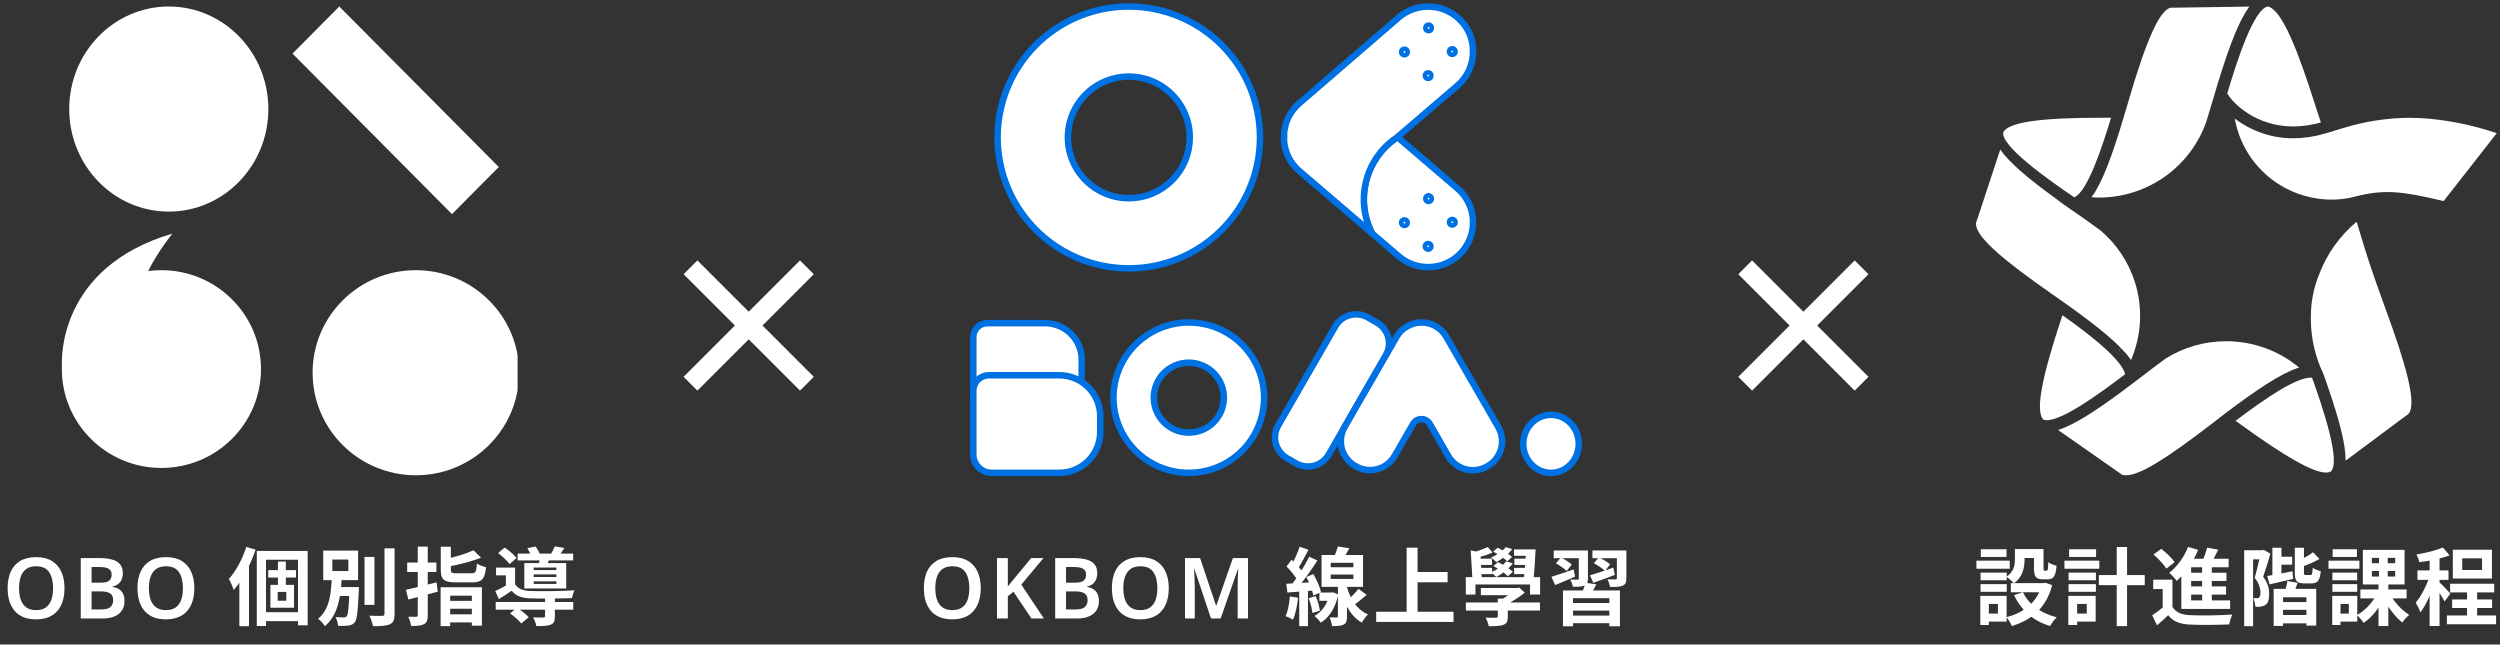 <svg width="384" height="99" viewBox="0 0 384 99" fill="none" xmlns="http://www.w3.org/2000/svg">
<rect x="0" y="0" width="384" height="99" fill="#333333" stroke="none"/>
<g clip-path="url(#clip0_389_4196)">
<path fill-rule="evenodd" clip-rule="evenodd" d="M52.115 0.998L76.612 25.653L69.424 32.888L44.928 8.233L52.115 0.998ZM25.926 32.5C34.372 32.5 41.219 25.449 41.219 16.75C41.219 8.052 34.372 1 25.926 1C17.48 1 10.633 8.052 10.633 16.75C10.633 25.449 17.48 32.5 25.926 32.5ZM63.875 73C72.634 73 79.734 65.949 79.734 57.25C79.734 48.552 72.634 41.5 63.875 41.5C55.116 41.5 48.016 48.552 48.016 57.25C48.016 65.949 55.116 73 63.875 73ZM40.086 56.688C40.086 65.076 33.239 71.875 24.793 71.875C16.347 71.875 9.5 65.076 9.5 56.688C9.5 56.489 9.504 56.291 9.511 56.095C9.468 55.347 8.875 41.063 26.492 35.875C26.492 35.875 24.384 38.406 22.754 41.634C23.421 41.546 24.102 41.5 24.793 41.5C33.239 41.5 40.086 48.3 40.086 56.688Z" fill="white"/>
</g>
<path d="M9.908 90.346C9.908 91.065 9.817 91.72 9.635 92.309C9.461 92.89 9.193 93.392 8.829 93.817C8.473 94.242 8.018 94.567 7.464 94.792C6.918 95.017 6.276 95.13 5.54 95.13C4.794 95.13 4.144 95.017 3.59 94.792C3.044 94.558 2.593 94.233 2.238 93.817C1.882 93.392 1.614 92.885 1.432 92.296C1.258 91.707 1.172 91.052 1.172 90.333C1.172 89.371 1.328 88.535 1.64 87.824C1.96 87.113 2.441 86.563 3.083 86.173C3.733 85.774 4.556 85.575 5.553 85.575C6.532 85.575 7.342 85.774 7.984 86.173C8.625 86.563 9.106 87.118 9.427 87.837C9.747 88.548 9.908 89.384 9.908 90.346ZM2.927 90.346C2.927 91.048 3.018 91.65 3.2 92.153C3.39 92.656 3.676 93.041 4.058 93.31C4.448 93.579 4.942 93.713 5.54 93.713C6.155 93.713 6.653 93.579 7.035 93.31C7.416 93.041 7.698 92.656 7.88 92.153C8.062 91.65 8.153 91.048 8.153 90.346C8.153 89.297 7.949 88.474 7.542 87.876C7.134 87.278 6.471 86.979 5.553 86.979C4.946 86.979 4.448 87.113 4.058 87.382C3.676 87.651 3.39 88.036 3.2 88.539C3.018 89.042 2.927 89.644 2.927 90.346ZM15.199 85.718C16.005 85.718 16.681 85.796 17.227 85.952C17.773 86.099 18.18 86.342 18.449 86.68C18.727 87.018 18.865 87.473 18.865 88.045C18.865 88.4 18.805 88.721 18.683 89.007C18.562 89.293 18.384 89.527 18.15 89.709C17.925 89.891 17.643 90.012 17.305 90.073V90.138C17.652 90.199 17.959 90.311 18.228 90.476C18.506 90.632 18.722 90.862 18.878 91.165C19.043 91.46 19.125 91.85 19.125 92.335C19.125 92.898 18.991 93.379 18.722 93.778C18.453 94.177 18.068 94.48 17.565 94.688C17.071 94.896 16.482 95 15.797 95H12.404V85.718H15.199ZM15.42 89.501C16.079 89.501 16.529 89.397 16.772 89.189C17.023 88.981 17.149 88.673 17.149 88.266C17.149 87.85 17.002 87.551 16.707 87.369C16.413 87.187 15.94 87.096 15.29 87.096H14.068V89.501H15.42ZM14.068 90.84V93.609H15.576C16.252 93.609 16.72 93.479 16.98 93.219C17.249 92.959 17.383 92.612 17.383 92.179C17.383 91.902 17.327 91.663 17.214 91.464C17.102 91.265 16.907 91.113 16.629 91.009C16.352 90.896 15.975 90.84 15.498 90.84H14.068ZM29.851 90.346C29.851 91.065 29.76 91.72 29.578 92.309C29.405 92.89 29.136 93.392 28.772 93.817C28.417 94.242 27.962 94.567 27.407 94.792C26.861 95.017 26.22 95.13 25.483 95.13C24.738 95.13 24.088 95.017 23.533 94.792C22.987 94.558 22.536 94.233 22.181 93.817C21.826 93.392 21.557 92.885 21.375 92.296C21.202 91.707 21.115 91.052 21.115 90.333C21.115 89.371 21.271 88.535 21.583 87.824C21.904 87.113 22.385 86.563 23.026 86.173C23.676 85.774 24.499 85.575 25.496 85.575C26.475 85.575 27.286 85.774 27.927 86.173C28.568 86.563 29.049 87.118 29.37 87.837C29.691 88.548 29.851 89.384 29.851 90.346ZM22.87 90.346C22.87 91.048 22.961 91.65 23.143 92.153C23.334 92.656 23.62 93.041 24.001 93.31C24.391 93.579 24.885 93.713 25.483 93.713C26.098 93.713 26.597 93.579 26.978 93.31C27.359 93.041 27.641 92.656 27.823 92.153C28.005 91.65 28.096 91.048 28.096 90.346C28.096 89.297 27.892 88.474 27.485 87.876C27.078 87.278 26.415 86.979 25.496 86.979C24.889 86.979 24.391 87.113 24.001 87.382C23.62 87.651 23.334 88.036 23.143 88.539C22.961 89.042 22.87 89.644 22.87 90.346ZM39.442 84.626H47.255V96.053H45.773V85.978H40.859V96.157H39.442V84.626ZM41.197 87.577H45.474V88.708H41.197V87.577ZM40.17 94.038H46.488V95.403H40.17V94.038ZM42.692 86.251H43.901V90.424H42.692V86.251ZM42.653 90.918V92.27H43.979V90.918H42.653ZM41.535 89.839H45.162V93.349H41.535V89.839ZM37.83 84.002L39.26 84.431C38.506 86.68 37.258 89.085 35.906 90.619C35.789 90.242 35.399 89.332 35.152 88.929C36.244 87.733 37.245 85.861 37.83 84.002ZM36.764 87.564L38.233 86.095L38.246 86.108V96.183H36.764V87.564ZM55.991 85.549H57.512V92.907H55.991V85.549ZM59.059 84.223H60.606V94.285C60.606 95.195 60.424 95.624 59.891 95.884C59.345 96.131 58.487 96.183 57.291 96.183C57.213 95.741 56.966 95.013 56.745 94.571C57.603 94.61 58.435 94.61 58.708 94.597C58.955 94.597 59.059 94.519 59.059 94.272V84.223ZM51.389 90.177H54.379V91.542H51.389V90.177ZM53.69 90.177H55.133C55.133 90.177 55.12 90.567 55.107 90.749C54.977 93.895 54.847 95.143 54.483 95.585C54.223 95.923 53.924 96.027 53.508 96.092C53.157 96.144 52.559 96.144 51.935 96.131C51.909 95.715 51.753 95.143 51.519 94.779C52.065 94.831 52.572 94.831 52.806 94.831C53.001 94.831 53.131 94.805 53.248 94.675C53.469 94.415 53.586 93.31 53.69 90.411V90.177ZM51.051 85.939V87.72H53.508V85.939H51.051ZM49.647 84.574H55.003V89.111H49.647V84.574ZM50.96 88.682H52.494C52.351 91.438 52.013 94.389 49.907 96.183C49.673 95.793 49.231 95.299 48.854 95.052C50.687 93.544 50.869 90.97 50.96 88.682ZM67.704 83.976H69.251V87.512C69.251 87.993 69.381 88.058 70.148 88.058C70.499 88.058 71.981 88.058 72.41 88.058C73.06 88.058 73.164 87.85 73.255 86.563C73.58 86.797 74.243 87.031 74.659 87.122C74.464 88.968 74.009 89.449 72.527 89.449C72.137 89.449 70.369 89.449 69.992 89.449C68.172 89.449 67.704 89.007 67.704 87.512V83.976ZM72.735 84.522L73.892 85.653C72.449 86.251 70.512 86.719 68.848 87.031C68.77 86.693 68.549 86.173 68.38 85.874C69.94 85.549 71.682 85.029 72.735 84.522ZM67.678 90.203H74.022V96.105H72.475V91.49H69.147V96.17H67.678V90.203ZM68.458 92.296H73.008V93.505H68.458V92.296ZM68.393 94.363H73.008V95.598H68.393V94.363ZM62.348 90.593C63.557 90.333 65.364 89.891 67.054 89.449L67.236 90.879C65.689 91.321 64.025 91.75 62.725 92.088L62.348 90.593ZM62.543 86.407H67.028V87.863H62.543V86.407ZM64.168 83.963H65.702V94.493C65.702 95.247 65.572 95.637 65.13 95.871C64.688 96.105 64.064 96.157 63.141 96.144C63.102 95.754 62.894 95.117 62.712 94.727C63.219 94.74 63.752 94.74 63.921 94.74C64.103 94.727 64.168 94.675 64.168 94.493V83.963ZM76.141 92.465H88.049V93.648H76.141V92.465ZM79.508 85.029H88.036V86.082H79.508V85.029ZM83.72 91.776H85.228V94.688C85.228 95.39 85.098 95.754 84.565 95.962C84.058 96.157 83.356 96.17 82.381 96.17C82.316 95.767 82.095 95.208 81.9 94.831C82.537 94.87 83.265 94.857 83.46 94.844C83.668 94.844 83.72 94.805 83.72 94.649V91.776ZM78.351 94.22L79.404 93.349C80.028 93.752 80.821 94.363 81.211 94.805L80.067 95.767C79.742 95.325 78.962 94.662 78.351 94.22ZM76.505 84.951L77.519 84.106C78.169 84.548 78.975 85.211 79.339 85.705L78.273 86.654C77.935 86.16 77.155 85.445 76.505 84.951ZM81.003 84.184L82.277 83.95C82.55 84.327 82.836 84.86 82.953 85.224L81.614 85.497C81.51 85.146 81.25 84.587 81.003 84.184ZM81.978 88.227V88.63H85.462V88.227H81.978ZM81.978 89.293V89.696H85.462V89.293H81.978ZM81.978 87.174V87.564H85.462V87.174H81.978ZM80.535 86.485H86.97V90.385H80.535V86.485ZM79.118 87.187V90.242H77.701V88.37H76.193V87.187H79.118ZM82.966 85.458L84.513 85.562C84.318 86.056 84.136 86.472 83.993 86.797L82.758 86.641C82.849 86.264 82.94 85.783 82.966 85.458ZM85.215 83.924L86.684 84.171C86.372 84.678 86.06 85.094 85.813 85.419L84.578 85.172C84.799 84.795 85.072 84.288 85.215 83.924ZM79.118 89.722C79.534 90.437 80.327 90.736 81.432 90.775C83.018 90.84 86.424 90.801 88.231 90.671C88.101 90.957 87.919 91.516 87.854 91.867C86.19 91.945 83.044 91.958 81.445 91.906C80.119 91.854 79.248 91.555 78.598 90.736C77.987 91.165 77.337 91.568 76.622 92.023L76.076 90.788C76.687 90.502 77.428 90.112 78.078 89.722H79.118Z" fill="white"/>
<path fill-rule="evenodd" clip-rule="evenodd" d="M115 52.122L107.121 60.001L105 57.88L112.879 50L105 42.121L107.121 40L115 47.879L122.879 40L125 42.121L117.121 50L125 57.88L122.879 60.001L115 52.122Z" fill="white"/>
<path d="M173.39 1C169.404 0.999 165.508 2.177 162.193 4.386C158.879 6.595 156.295 9.735 154.769 13.409C153.242 17.083 152.842 21.127 153.618 25.028C154.395 28.929 156.313 32.513 159.13 35.327C161.948 38.14 165.538 40.056 169.447 40.833C173.355 41.611 177.407 41.214 181.09 39.692C184.773 38.171 187.921 35.595 190.136 32.288C192.351 28.982 193.534 25.094 193.535 21.116C193.536 18.475 193.016 15.86 192.004 13.42C190.992 10.98 189.508 8.762 187.637 6.894C185.767 5.026 183.546 3.544 181.101 2.533C178.656 1.522 176.036 1.001 173.39 1ZM173.39 30.446C171.539 30.446 169.729 29.898 168.19 28.872C166.65 27.845 165.45 26.386 164.742 24.679C164.034 22.972 163.848 21.094 164.209 19.282C164.571 17.47 165.462 15.806 166.771 14.499C168.08 13.193 169.748 12.303 171.564 11.943C173.379 11.582 175.261 11.767 176.972 12.474C178.682 13.181 180.144 14.379 181.173 15.915C182.201 17.451 182.75 19.257 182.75 21.105C182.751 22.331 182.509 23.547 182.039 24.68C181.569 25.814 180.88 26.844 180.01 27.712C179.141 28.579 178.109 29.267 176.973 29.736C175.837 30.206 174.619 30.447 173.39 30.446V30.446Z" fill="white" stroke="#0071E2"/>
<path d="M226.24 33.587V34.708C226.101 36.434 225.314 38.044 224.037 39.216C222.76 40.388 221.086 41.035 219.351 41.028C217.702 41.033 216.106 40.444 214.857 39.37L210.718 35.829C209.72 33.87 209.308 31.666 209.529 29.48C209.75 27.294 210.596 25.216 211.966 23.496C212.173 23.236 212.391 22.983 212.622 22.741C213.17 22.163 213.776 21.643 214.431 21.189L214.638 21.018L215.23 21.549L223.821 28.907C224.513 29.49 225.082 30.203 225.497 31.006C225.912 31.809 226.165 32.686 226.24 33.587Z" fill="white" stroke="#0071E2" stroke-linejoin="round"/>
<path d="M226.239 7.349V8.464C226.102 10.274 225.251 11.957 223.874 13.143L214.686 21.015L214.479 21.186C213.814 21.637 213.197 22.155 212.64 22.732C212.409 22.974 212.19 23.228 211.983 23.488C210.614 25.208 209.768 27.285 209.547 29.472C209.325 31.658 209.738 33.862 210.736 35.821L199.808 26.462L199.566 26.255C199.471 26.167 199.371 26.084 199.276 25.99L199.146 25.86C198.826 25.537 198.539 25.183 198.289 24.804L198.218 24.686C198.147 24.579 198.088 24.467 198.023 24.355C197.958 24.243 197.964 24.249 197.934 24.196L197.863 24.043V24.013L197.798 23.871C197.781 23.825 197.761 23.78 197.739 23.736C197.739 23.665 197.686 23.6 197.656 23.529C197.643 23.483 197.627 23.438 197.609 23.393C197.609 23.328 197.567 23.269 197.544 23.199C197.52 23.128 197.508 23.087 197.485 23.027L197.455 22.904L197.42 22.78L197.384 22.632C197.355 22.526 197.337 22.426 197.313 22.319C197.29 22.213 197.254 21.959 197.236 21.782V21.599C197.236 21.546 197.236 21.487 197.236 21.428C197.236 21.369 197.236 21.31 197.236 21.251C197.236 21.192 197.236 21.127 197.236 21.068C197.236 21.003 197.236 20.944 197.236 20.885C197.236 20.826 197.236 20.767 197.236 20.708C197.236 20.649 197.236 20.59 197.236 20.531C197.236 20.284 197.29 20.042 197.331 19.811C197.349 19.704 197.373 19.598 197.402 19.493C197.413 19.437 197.427 19.382 197.443 19.328C197.443 19.28 197.443 19.239 197.443 19.198C197.491 19.038 197.544 18.885 197.597 18.732C197.613 18.693 197.627 18.654 197.638 18.614C197.733 18.378 197.839 18.142 197.952 17.911L198.04 17.752C198.106 17.64 198.165 17.528 198.236 17.422L198.307 17.304C198.557 16.926 198.844 16.574 199.164 16.253L199.294 16.117L199.584 15.858L199.826 15.645L214.857 2.669C216.249 1.481 218.056 0.891 219.882 1.03C221.708 1.168 223.405 2.023 224.602 3.407C225.565 4.507 226.14 5.891 226.239 7.349Z" fill="white" stroke="#0071E2"/>
<path d="M219.727 37.84C219.727 38.039 219.565 38.202 219.363 38.202C219.162 38.202 219 38.039 219 37.84C219 37.641 219.162 37.478 219.363 37.478C219.565 37.478 219.727 37.641 219.727 37.84Z" fill="white" stroke="#0071E2"/>
<path d="M216.084 34.201C216.084 34.4 215.922 34.563 215.721 34.563C215.519 34.563 215.357 34.4 215.357 34.201C215.357 34.003 215.519 33.84 215.721 33.84C215.922 33.84 216.084 34.003 216.084 34.201Z" fill="white" stroke="#0071E2"/>
<path d="M223.434 34.135C223.434 34.334 223.272 34.496 223.07 34.496C222.869 34.496 222.707 34.334 222.707 34.135C222.707 33.936 222.869 33.773 223.07 33.773C223.272 33.773 223.434 33.936 223.434 34.135Z" fill="white" stroke="#0071E2"/>
<path d="M219.791 30.51C219.791 30.709 219.629 30.872 219.428 30.872C219.226 30.872 219.064 30.709 219.064 30.51C219.064 30.311 219.226 30.148 219.428 30.148C219.629 30.148 219.791 30.311 219.791 30.51Z" fill="white" stroke="#0071E2"/>
<path d="M219.727 11.621C219.727 11.82 219.565 11.983 219.363 11.983C219.162 11.983 219 11.82 219 11.621C219 11.423 219.162 11.26 219.363 11.26C219.565 11.26 219.727 11.423 219.727 11.621Z" fill="white" stroke="#0071E2"/>
<path d="M216.084 7.983C216.084 8.181 215.922 8.344 215.721 8.344C215.519 8.344 215.357 8.181 215.357 7.983C215.357 7.784 215.519 7.621 215.721 7.621C215.922 7.621 216.084 7.784 216.084 7.983Z" fill="white" stroke="#0071E2"/>
<path d="M223.434 7.92C223.434 8.119 223.272 8.282 223.07 8.282C222.869 8.282 222.707 8.119 222.707 7.92C222.707 7.721 222.869 7.559 223.07 7.559C223.272 7.559 223.434 7.721 223.434 7.92Z" fill="white" stroke="#0071E2"/>
<path d="M219.791 4.285C219.791 4.484 219.629 4.647 219.428 4.647C219.226 4.647 219.064 4.484 219.064 4.285C219.064 4.087 219.226 3.924 219.428 3.924C219.629 3.924 219.791 4.087 219.791 4.285Z" fill="white" stroke="#0071E2"/>
<path d="M238.235 72.633C240.59 72.633 242.499 70.637 242.499 68.175C242.499 65.713 240.59 63.717 238.235 63.717C235.88 63.717 233.971 65.713 233.971 68.175C233.971 70.637 235.88 72.633 238.235 72.633Z" fill="white" stroke="#0071E2"/>
<path d="M151.647 49.635H160.511C162.008 49.637 163.443 50.226 164.501 51.275C165.558 52.323 166.152 53.743 166.151 55.224V57.423C166.151 58.157 166.005 58.883 165.721 59.561C165.437 60.239 165.021 60.855 164.497 61.373C163.973 61.892 163.35 62.303 162.665 62.584C161.98 62.865 161.246 63.009 160.504 63.009H152.045C151.37 63.009 150.723 62.744 150.245 62.272C149.768 61.8 149.5 61.159 149.5 60.491V51.763C149.5 51.199 149.726 50.658 150.129 50.259C150.531 49.86 151.078 49.636 151.647 49.635V49.635Z" fill="white" stroke="#0071E2"/>
<path d="M151.9 57.637H162.692C164.364 57.637 165.966 58.297 167.148 59.472C168.33 60.647 168.993 62.241 168.993 63.903V66.367C168.993 68.028 168.33 69.622 167.148 70.797C165.966 71.972 164.364 72.632 162.692 72.632H152.34C151.967 72.632 151.598 72.559 151.253 72.417C150.909 72.275 150.595 72.067 150.332 71.805C150.068 71.543 149.859 71.232 149.716 70.889C149.573 70.546 149.5 70.179 149.5 69.808V60.013C149.5 59.383 149.752 58.778 150.2 58.333C150.648 57.887 151.256 57.637 151.889 57.637H151.9Z" fill="white" stroke="#0071E2"/>
<path d="M205.102 50.126L196.331 65.358C195.316 67.119 195.925 69.367 197.69 70.38L199.064 71.168C200.829 72.18 203.082 71.573 204.096 69.811L212.868 54.58C213.882 52.819 213.273 50.57 211.509 49.558L210.134 48.77C208.37 47.758 206.117 48.365 205.102 50.126Z" fill="white" stroke="#0071E2"/>
<path d="M228.539 71.575L228.421 71.642C227.418 72.222 226.225 72.379 225.106 72.078C223.987 71.777 223.033 71.044 222.454 70.04L219.616 65.117C219.486 64.891 219.299 64.703 219.074 64.573C218.848 64.442 218.592 64.374 218.332 64.374C218.072 64.374 217.816 64.442 217.591 64.573C217.365 64.703 217.178 64.891 217.048 65.117L214.22 70.023C213.64 71.027 212.686 71.759 211.567 72.059C210.448 72.359 209.256 72.202 208.253 71.622L208.135 71.558C207.638 71.271 207.202 70.888 206.853 70.432C206.503 69.976 206.247 69.455 206.098 68.9C205.95 68.345 205.912 67.765 205.987 67.195C206.062 66.625 206.248 66.076 206.535 65.578L214.217 52.254L214.536 51.698C214.71 51.398 214.919 51.12 215.158 50.87C215.179 50.846 215.202 50.826 215.222 50.806C215.473 50.566 215.752 50.357 216.053 50.183L216.17 50.119C216.786 49.763 217.478 49.562 218.188 49.535C218.898 49.507 219.604 49.653 220.245 49.961L220.383 50.028L220.507 50.099L220.601 50.153L220.628 50.169C221.254 50.549 221.774 51.082 222.138 51.718L222.504 52.358L230.139 65.601C230.717 66.606 230.873 67.8 230.573 68.92C230.273 70.04 229.541 70.995 228.539 71.575V71.575Z" fill="white" stroke="#0071E2"/>
<path d="M182.598 49.531C180.309 49.531 178.071 50.209 176.167 51.478C174.264 52.747 172.781 54.551 171.904 56.662C171.028 58.772 170.799 61.095 171.246 63.335C171.692 65.576 172.795 67.634 174.413 69.25C176.032 70.865 178.094 71.965 180.34 72.411C182.585 72.856 184.912 72.628 187.027 71.753C189.142 70.879 190.95 69.399 192.221 67.499C193.493 65.6 194.172 63.367 194.172 61.082C194.172 59.565 193.873 58.063 193.292 56.661C192.71 55.26 191.858 53.986 190.783 52.913C189.708 51.841 188.432 50.99 187.027 50.41C185.623 49.829 184.118 49.531 182.598 49.531ZM182.598 66.444C181.535 66.442 180.496 66.127 179.613 65.536C178.729 64.946 178.041 64.108 177.636 63.127C177.23 62.147 177.124 61.068 177.332 60.028C177.541 58.987 178.053 58.032 178.805 57.282C179.557 56.533 180.515 56.022 181.558 55.816C182.601 55.609 183.681 55.716 184.663 56.122C185.645 56.529 186.485 57.216 187.075 58.099C187.666 58.981 187.981 60.018 187.981 61.079C187.982 61.784 187.843 62.483 187.573 63.134C187.302 63.786 186.906 64.378 186.406 64.877C185.905 65.375 185.312 65.77 184.658 66.039C184.005 66.308 183.305 66.446 182.598 66.444V66.444Z" fill="white" stroke="#0071E2"/>
<path d="M150.642 90.346C150.642 91.065 150.551 91.72 150.369 92.309C150.196 92.89 149.927 93.392 149.563 93.817C149.208 94.242 148.753 94.567 148.198 94.792C147.652 95.017 147.011 95.13 146.274 95.13C145.529 95.13 144.879 95.017 144.324 94.792C143.778 94.558 143.328 94.233 142.972 93.817C142.617 93.392 142.348 92.885 142.166 92.296C141.993 91.707 141.906 91.052 141.906 90.333C141.906 89.371 142.062 88.535 142.374 87.824C142.695 87.113 143.176 86.563 143.817 86.173C144.467 85.774 145.291 85.575 146.287 85.575C147.267 85.575 148.077 85.774 148.718 86.173C149.36 86.563 149.841 87.118 150.161 87.837C150.482 88.548 150.642 89.384 150.642 90.346ZM143.661 90.346C143.661 91.048 143.752 91.65 143.934 92.153C144.125 92.656 144.411 93.041 144.792 93.31C145.182 93.579 145.676 93.713 146.274 93.713C146.89 93.713 147.388 93.579 147.769 93.31C148.151 93.041 148.432 92.656 148.614 92.153C148.796 91.65 148.887 91.048 148.887 90.346C148.887 89.297 148.684 88.474 148.276 87.876C147.869 87.278 147.206 86.979 146.287 86.979C145.681 86.979 145.182 87.113 144.792 87.382C144.411 87.651 144.125 88.036 143.934 88.539C143.752 89.042 143.661 89.644 143.661 90.346ZM160.341 95H158.43L155.674 90.892L154.803 91.581V95H153.139V85.718H154.803V90.086C154.976 89.869 155.154 89.648 155.336 89.423C155.518 89.198 155.7 88.972 155.882 88.747L158.391 85.718H160.276L156.87 89.8L160.341 95ZM164.871 85.718C165.677 85.718 166.353 85.796 166.899 85.952C167.445 86.099 167.852 86.342 168.121 86.68C168.398 87.018 168.537 87.473 168.537 88.045C168.537 88.4 168.476 88.721 168.355 89.007C168.234 89.293 168.056 89.527 167.822 89.709C167.597 89.891 167.315 90.012 166.977 90.073V90.138C167.324 90.199 167.631 90.311 167.9 90.476C168.177 90.632 168.394 90.862 168.55 91.165C168.715 91.46 168.797 91.85 168.797 92.335C168.797 92.898 168.663 93.379 168.394 93.778C168.125 94.177 167.74 94.48 167.237 94.688C166.743 94.896 166.154 95 165.469 95H162.076V85.718H164.871ZM165.092 89.501C165.751 89.501 166.201 89.397 166.444 89.189C166.695 88.981 166.821 88.673 166.821 88.266C166.821 87.85 166.674 87.551 166.379 87.369C166.084 87.187 165.612 87.096 164.962 87.096H163.74V89.501H165.092ZM163.74 90.84V93.609H165.248C165.924 93.609 166.392 93.479 166.652 93.219C166.921 92.959 167.055 92.612 167.055 92.179C167.055 91.902 166.999 91.663 166.886 91.464C166.773 91.265 166.578 91.113 166.301 91.009C166.024 90.896 165.647 90.84 165.17 90.84H163.74ZM179.523 90.346C179.523 91.065 179.432 91.72 179.25 92.309C179.076 92.89 178.808 93.392 178.444 93.817C178.088 94.242 177.633 94.567 177.079 94.792C176.533 95.017 175.891 95.13 175.155 95.13C174.409 95.13 173.759 95.017 173.205 94.792C172.659 94.558 172.208 94.233 171.853 93.817C171.497 93.392 171.229 92.885 171.047 92.296C170.873 91.707 170.787 91.052 170.787 90.333C170.787 89.371 170.943 88.535 171.255 87.824C171.575 87.113 172.056 86.563 172.698 86.173C173.348 85.774 174.171 85.575 175.168 85.575C176.147 85.575 176.957 85.774 177.599 86.173C178.24 86.563 178.721 87.118 179.042 87.837C179.362 88.548 179.523 89.384 179.523 90.346ZM172.542 90.346C172.542 91.048 172.633 91.65 172.815 92.153C173.005 92.656 173.291 93.041 173.673 93.31C174.063 93.579 174.557 93.713 175.155 93.713C175.77 93.713 176.268 93.579 176.65 93.31C177.031 93.041 177.313 92.656 177.495 92.153C177.677 91.65 177.768 91.048 177.768 90.346C177.768 89.297 177.564 88.474 177.157 87.876C176.749 87.278 176.086 86.979 175.168 86.979C174.561 86.979 174.063 87.113 173.673 87.382C173.291 87.651 173.005 88.036 172.815 88.539C172.633 89.042 172.542 89.644 172.542 90.346ZM186.01 95L183.462 87.395H183.41C183.419 87.568 183.432 87.815 183.449 88.136C183.467 88.448 183.48 88.79 183.488 89.163C183.506 89.527 183.514 89.869 183.514 90.19V95H182.019V85.718H184.333L186.777 93.011H186.829L189.377 85.718H191.691V95H190.105V90.112C190.105 89.817 190.11 89.497 190.118 89.15C190.136 88.795 190.149 88.461 190.157 88.149C190.175 87.828 190.188 87.581 190.196 87.408H190.144L187.492 95H186.01ZM208.676 90.437L209.924 91.373C209.157 92.01 208.338 92.699 207.701 93.128L206.778 92.374C207.376 91.88 208.208 91.048 208.676 90.437ZM205.491 83.937L207.259 84.21C206.882 84.925 206.453 85.64 206.115 86.108L204.789 85.809C205.049 85.263 205.348 84.509 205.491 83.937ZM204.399 88.253V88.929H207.883V88.253H204.399ZM204.399 86.446V87.135H207.883V86.446H204.399ZM202.995 85.25H209.365V90.138H202.995V85.25ZM205.504 89.605H206.895V94.688C206.895 95.351 206.804 95.715 206.388 95.936C205.959 96.144 205.4 96.17 204.607 96.17C204.568 95.78 204.399 95.221 204.23 94.831C204.685 94.844 205.166 94.844 205.309 94.844C205.465 94.844 205.504 94.805 205.504 94.675V89.605ZM202.657 91.009H204.529V92.283H202.657V91.009ZM204.23 91.009H204.503L204.737 90.97L205.569 91.308C205.114 93.414 204.126 94.87 202.865 95.65C202.67 95.351 202.189 94.818 201.903 94.61C203.047 93.973 203.905 92.79 204.23 91.217V91.009ZM206.765 89.657C207.142 91.373 208.052 93.466 210.119 94.376C209.833 94.662 209.378 95.247 209.183 95.637C207.207 94.532 206.284 92.166 205.92 90.489L206.765 89.657ZM199.628 83.976L200.98 84.444C200.447 85.458 199.849 86.615 199.355 87.343L198.315 86.914C198.77 86.134 199.329 84.873 199.628 83.976ZM201.097 85.51L202.358 86.095C201.409 87.551 200.148 89.358 199.147 90.476L198.25 89.969C199.225 88.799 200.408 86.901 201.097 85.51ZM197.613 87.005L198.38 85.965C199.056 86.576 199.849 87.421 200.161 88.032L199.316 89.228C199.03 88.591 198.263 87.668 197.613 87.005ZM200.655 88.63L201.734 88.175C202.254 89.059 202.748 90.203 202.904 90.944L201.734 91.477C201.591 90.723 201.136 89.527 200.655 88.63ZM197.574 89.67C198.744 89.605 200.421 89.514 202.046 89.41L202.059 90.684C200.538 90.801 198.952 90.918 197.743 91.009L197.574 89.67ZM201.006 91.893L202.098 91.555C202.397 92.27 202.657 93.18 202.735 93.791L201.578 94.155C201.539 93.557 201.292 92.608 201.006 91.893ZM198.133 91.607L199.381 91.815C199.251 93.063 198.978 94.35 198.601 95.182C198.341 95.013 197.769 94.766 197.47 94.636C197.834 93.869 198.029 92.699 198.133 91.607ZM199.563 90.359H200.902V96.17H199.563V90.359ZM216.944 87.863H222.352V89.436H216.944V87.863ZM211.38 93.96H223.262V95.533H211.38V93.96ZM216.06 84.119H217.737V94.831H216.06V84.119ZM225.16 92.543H236.535V93.778H225.16V92.543ZM227.461 90.32H232.999V91.425H227.461V90.32ZM230.061 91.945H231.595V94.727C231.595 95.429 231.452 95.78 230.906 95.975C230.386 96.17 229.658 96.183 228.67 96.183C228.592 95.767 228.384 95.221 228.189 94.87C228.813 94.896 229.593 94.883 229.788 94.883C229.996 94.87 230.061 94.831 230.061 94.675V91.945ZM232.635 90.32H233.012L233.337 90.242L234.208 91.035C233.35 91.724 232.193 92.465 231.153 92.972C230.984 92.738 230.633 92.361 230.451 92.179C231.231 91.789 232.193 91.061 232.635 90.58V90.32ZM225.147 88.643H236.561V91.321H235.014V89.774H226.629V91.321H225.147V88.643ZM225.901 84.535L227.721 84.899C227.695 85.003 227.591 85.068 227.383 85.107L227.617 89.137H226.174L225.901 84.535ZM234.39 84.392H235.872C235.794 85.991 235.664 87.967 235.521 89.202H234.026C234.195 87.928 234.338 85.952 234.39 84.392ZM232.557 84.392H234.962V85.367H232.557V84.392ZM228.527 84.028L229.255 84.86C228.54 85.211 227.552 85.484 226.863 85.653L226.239 84.847C226.928 84.691 227.929 84.288 228.527 84.028ZM226.72 85.809H229.164V86.771H226.72V85.809ZM226.759 87.226H229.19V88.188H226.759V87.226ZM232.609 85.809H234.806V86.771H232.609V85.809ZM232.57 87.226H234.767V88.188H232.57V87.226ZM231.283 84.041L232.284 84.34C231.699 85.133 230.724 85.874 229.84 86.342C229.671 86.147 229.268 85.809 229.021 85.64C229.918 85.25 230.789 84.678 231.283 84.041ZM229.346 84.717L230.048 84.132C230.815 84.496 231.777 85.107 232.258 85.562L231.517 86.212C231.062 85.77 230.113 85.133 229.346 84.717ZM231.335 86.225L232.362 86.524C231.764 87.369 230.75 88.149 229.84 88.63C229.658 88.448 229.255 88.097 229.008 87.928C229.931 87.512 230.841 86.901 231.335 86.225ZM229.385 86.94L230.1 86.342C230.88 86.732 231.881 87.369 232.388 87.837L231.608 88.5C231.153 88.032 230.178 87.369 229.385 86.94ZM240.071 90.697H248.82V96.196H247.195V91.88H241.618V96.196H240.071V90.697ZM240.851 92.621H247.611V93.791H240.851V92.621ZM240.929 94.558H247.676V95.728H240.929V94.558ZM243.529 89.514L245.206 89.748C244.868 90.411 244.491 91.061 244.192 91.477L242.918 91.204C243.152 90.697 243.412 90.008 243.529 89.514ZM238.654 84.548H242.853V85.744H238.654V84.548ZM242.502 84.548H243.906V88.851C243.906 89.462 243.776 89.761 243.373 89.943C242.957 90.125 242.385 90.125 241.592 90.125C241.54 89.787 241.358 89.332 241.202 89.02C241.657 89.033 242.151 89.033 242.294 89.033C242.45 89.033 242.502 88.981 242.502 88.851V84.548ZM244.595 84.548H249.08V85.744H244.595V84.548ZM248.352 84.548H249.808V88.812C249.808 89.449 249.678 89.761 249.236 89.969C248.794 90.151 248.17 90.164 247.312 90.151C247.247 89.8 247.078 89.306 246.909 88.981C247.39 89.007 247.975 89.007 248.131 88.994C248.3 88.981 248.352 88.955 248.352 88.799V84.548ZM244.218 88.37C245.141 88.097 246.493 87.655 247.806 87.187L248.04 88.305C246.922 88.734 245.713 89.189 244.738 89.527L244.218 88.37ZM244.829 86.511L245.57 85.601C246.155 85.874 246.935 86.329 247.312 86.68L246.532 87.694C246.181 87.33 245.414 86.836 244.829 86.511ZM238.303 88.591C239.174 88.344 240.448 87.902 241.709 87.46L241.93 88.578C240.877 89.033 239.772 89.501 238.862 89.865L238.303 88.591ZM238.992 86.524L239.746 85.627C240.318 85.913 241.072 86.368 241.423 86.719L240.643 87.707C240.305 87.356 239.577 86.849 238.992 86.524Z" fill="white"/>
<path fill-rule="evenodd" clip-rule="evenodd" d="M277 52.122L269.121 60.001L267 57.88L274.879 50L267 42.121L269.121 40L277 47.879L284.879 40L287 42.121L279.121 50L287 57.88L284.879 60.001L277 52.122Z" fill="white"/>
<path opacity="0.3" d="M327.555 58.71C328.336 58.128 329.116 57.546 329.897 56.965C329.116 57.546 328.336 58.128 327.555 58.71Z" fill="white"/>
<path opacity="0.3" d="M325.41 54.259C325.606 53.872 325.802 53.484 325.802 52.902L325.41 54.259Z" fill="white"/>
<path opacity="0.3" d="M336.922 18.043C336.726 18.43 336.727 19.012 336.531 19.593C336.531 19.012 336.726 18.624 336.922 18.043Z" fill="white"/>
<path opacity="0.5" d="M360.92 31.211C360.334 31.405 359.748 31.405 359.162 31.599C359.748 31.405 360.334 31.405 360.92 31.211Z" fill="white"/>
<path d="M327.951 43.431C326.983 40.309 325.144 37.524 322.645 35.399C321.901 34.854 321.102 34.28 320.249 33.678C319.888 33.429 319.551 33.179 319.171 32.93C319.156 32.918 319.14 32.907 319.123 32.898L318.246 32.279H318.229L317.962 32.089C317.615 31.84 317.266 31.59 316.934 31.369C316.748 31.236 316.582 31.119 316.399 30.979L315.678 30.433C311.656 27.52 308.673 25.028 307.237 22.973L304.39 31.62L304.023 32.73L304.003 32.793L303.5 34.289C303.5 34.289 303.5 34.312 303.5 34.319C303.501 34.524 303.534 34.728 303.598 34.923C304.199 36.868 307.68 39.944 315.243 45.205C315.388 45.304 315.514 45.397 315.657 45.494C315.929 45.681 316.185 45.863 316.444 46.048L317.231 46.601C322.197 50.138 325.611 52.882 327.224 55.159C327.256 55.207 327.291 55.253 327.327 55.297C328.939 51.538 329.16 47.335 327.951 43.431V43.431Z" fill="white"/>
<path d="M326.422 57.472C325.952 55.63 322.742 52.612 316.79 48.418C316.742 48.56 316.702 48.687 316.654 48.827C313.565 58.138 312.678 62.975 313.794 64.409C313.972 64.501 314.17 64.546 314.37 64.541C316.695 64.541 321.601 61.142 326.422 57.472Z" fill="white"/>
<path d="M318.605 30.308C320.57 29.512 322.82 22.863 324.257 18.086H322.865C313.241 18.086 308.538 18.772 307.704 20.308C307.297 22.421 314.548 27.557 318.605 30.308Z" fill="white"/>
<path d="M342.105 14.355C343.076 15.991 346.605 19.426 352.26 19.426C353.691 19.412 355.114 19.203 356.487 18.805C356.236 18.074 355.997 17.308 355.733 16.492L355.354 15.322C353.144 8.468 350.586 1.449 348.339 1C346.167 1.369 343.578 9.408 342.105 14.355Z" fill="white"/>
<path d="M355.137 58.034C355.072 58.018 355.007 58.008 354.941 58.004C352.679 58.004 348.205 60.997 343.379 64.636C343.54 64.749 343.681 64.846 343.841 64.963C350.992 70.164 355.27 72.588 357.298 72.588C357.55 72.591 357.798 72.532 358.022 72.419C359.573 70.904 356.786 62.611 355.137 58.034Z" fill="white"/>
<path d="M366.622 48.001C364.093 41.092 363.485 39.057 362.475 35.692C362.296 35.091 362.201 34.774 361.972 34.06L361.924 34.105C359.373 36.251 357.415 39.005 356.234 42.11C355.366 44.213 354.93 46.467 354.952 48.74C354.952 48.837 354.939 48.932 354.939 49.026C354.939 49.121 354.952 49.236 354.952 49.346C354.952 49.388 354.952 49.428 354.952 49.465C355.019 52.204 355.666 54.898 356.85 57.373C356.96 57.669 357.071 57.969 357.169 58.253C357.345 58.764 357.508 59.251 357.672 59.73C359.323 64.561 360.311 68.27 360.28 70.764L365.933 66.552L367.597 65.317L368.575 64.586L369.904 63.608C369.909 63.598 369.916 63.589 369.924 63.581C371.425 62.014 369.108 54.831 366.622 48.001Z" fill="white"/>
<path d="M341.908 52.414C338.615 52.414 335.389 53.343 332.608 55.093C331.866 55.633 331.08 56.222 330.25 56.859C329.904 57.126 329.572 57.375 329.205 57.66C329.189 57.669 329.174 57.681 329.162 57.695L328.308 58.346C328.308 58.346 328.308 58.346 328.29 58.346C328.202 58.416 328.117 58.478 328.039 58.545L327.033 59.308L326.5 59.703C326.262 59.885 326.025 60.059 325.792 60.234C321.798 63.187 318.525 65.292 316.125 66.048L323.618 71.286L324.58 71.962L324.635 72L325.94 72.912H325.973C326.164 72.977 326.366 73.007 326.568 73C328.622 73 332.6 70.6 339.889 64.966L340.294 64.659L341.048 64.075L341.802 63.491C346.673 59.812 350.313 57.385 352.979 56.507C353.033 56.49 353.086 56.47 353.138 56.447C349.991 53.831 346.013 52.403 341.908 52.414V52.414Z" fill="white"/>
<path d="M336.343 1.143L335.127 1.163L333.473 1.183H333.453C331.776 1.47 329.708 5.955 326.878 15.718C326.82 15.902 326.769 16.069 326.722 16.252C326.631 16.561 326.543 16.86 326.45 17.164C326.357 17.469 326.272 17.783 326.179 18.077C324.419 23.951 322.911 28.08 321.25 30.299C321.539 30.317 321.821 30.339 322.112 30.342H322.866C326.412 30.243 329.844 29.075 332.706 26.994C335.567 24.913 337.723 22.017 338.887 18.691C339.03 18.237 339.166 17.77 339.304 17.307C339.47 16.753 339.641 16.207 339.807 15.65C339.814 15.633 339.82 15.614 339.824 15.595C339.935 15.214 340.043 14.862 340.153 14.493C340.196 14.351 340.236 14.206 340.277 14.066C340.387 13.702 340.498 13.318 340.606 12.966C340.714 12.615 340.837 12.236 340.95 11.869C340.99 11.742 341.028 11.62 341.068 11.49C342.624 6.539 344.014 3.009 345.502 1.014L336.343 1.143Z" fill="white"/>
<path d="M373.021 18.228C372.043 18.149 371.078 18.094 370.125 18.094C366.685 18.114 363.267 18.64 359.981 19.653C359.592 19.77 359.177 19.885 358.818 19.997L357.981 20.271H357.94C357.873 20.296 357.807 20.311 357.739 20.331C357.511 20.406 357.282 20.468 357.056 20.533C355.497 20.989 353.882 21.229 352.258 21.244C350.271 21.25 348.303 20.852 346.477 20.077C345.562 19.688 344.69 19.208 343.873 18.645C343.667 18.503 343.463 18.358 343.27 18.211C343.278 18.246 343.283 18.282 343.285 18.318C343.866 21.519 345.479 24.446 347.882 26.657C350.284 28.869 353.346 30.246 356.606 30.58C357.108 30.63 357.624 30.663 358.144 30.663C359.067 30.658 359.987 30.57 360.894 30.398C361.514 30.244 362.103 30.094 362.653 29.977H362.678C364.338 29.585 366.047 29.434 367.75 29.53C369.668 29.642 371.96 30.067 375.341 30.887L383.499 20.456C380.108 19.303 376.591 18.555 373.021 18.228V18.228Z" fill="white"/>
<path d="M309.492 84.34H310.974V85.926C310.974 87.148 310.701 88.656 309.336 89.592C309.115 89.306 308.491 88.786 308.179 88.591C309.362 87.811 309.492 86.771 309.492 85.887V84.34ZM312.417 84.34H313.886V87.252C313.886 87.616 313.899 87.655 314.042 87.655C314.107 87.655 314.302 87.655 314.38 87.655C314.536 87.655 314.588 87.486 314.614 86.355C314.887 86.576 315.498 86.81 315.888 86.901C315.758 88.526 315.394 88.981 314.536 88.981C314.328 88.981 313.977 88.981 313.769 88.981C312.729 88.981 312.417 88.578 312.417 87.278V84.34ZM310.727 90.97C311.611 92.816 313.47 94.22 315.914 94.818C315.563 95.13 315.108 95.767 314.9 96.157C312.3 95.39 310.467 93.739 309.349 91.412L310.727 90.97ZM313.639 89.566H313.925L314.198 89.514L315.212 89.878C314.315 93.362 312.066 95.234 309.024 96.157C308.868 95.767 308.478 95.117 308.192 94.792C310.896 94.129 312.963 92.439 313.639 89.8V89.566ZM308.868 89.566H314.25V90.97H308.868V89.566ZM310.09 84.34H313.21V85.705H310.09V84.34ZM304.214 87.954H308.231V89.124H304.214V87.954ZM304.253 84.366H308.205V85.549H304.253V84.366ZM304.214 89.722H308.231V90.905H304.214V89.722ZM303.577 86.121H308.699V87.356H303.577V86.121ZM304.929 91.529H308.218V95.481H304.929V94.246H306.879V92.764H304.929V91.529ZM304.175 91.529H305.488V96.001H304.175V91.529ZM322.388 88.331H329.434V89.878H322.388V88.331ZM325.131 84.015H326.717V96.17H325.131V84.015ZM317.734 87.954H321.933V89.124H317.734V87.954ZM317.812 84.366H321.959V85.549H317.812V84.366ZM317.734 89.722H321.933V90.905H317.734V89.722ZM317.097 86.121H322.453V87.356H317.097V86.121ZM318.449 91.529H321.894V95.481H318.449V94.246H320.529V92.764H318.449V91.529ZM317.695 91.529H319.047V96.001H317.695V91.529ZM333.685 89.033V93.817H332.19V90.476H330.734V89.033H333.685ZM333.685 93.206C334.179 94.064 335.102 94.441 336.441 94.493C338.001 94.571 341.082 94.532 342.889 94.389C342.72 94.74 342.473 95.455 342.408 95.91C340.783 95.988 338.014 96.014 336.428 95.936C334.868 95.871 333.815 95.494 333.035 94.493C332.515 95 331.969 95.494 331.319 96.053L330.578 94.506C331.124 94.155 331.761 93.687 332.333 93.206H333.685ZM330.773 85.172L331.969 84.301C332.71 84.873 333.62 85.744 334.023 86.355L332.736 87.343C332.385 86.706 331.514 85.809 330.773 85.172ZM339.002 84.119L340.718 84.431C340.289 85.328 339.808 86.264 339.431 86.875L338.144 86.537C338.469 85.848 338.833 84.86 339.002 84.119ZM336.558 85.822H342.317V87.135H336.558V92.92H335.05V87.018L336.233 85.822H336.558ZM335.908 87.967H341.979V89.228H335.908V87.967ZM335.908 90.073H341.927V91.334H335.908V90.073ZM335.05 92.218H342.551V93.531H335.05V92.218ZM338.248 86.394H339.73V92.803H338.248V86.394ZM336.09 84.002L337.637 84.457C336.883 86.303 335.635 88.097 334.348 89.215C334.101 88.89 333.529 88.266 333.191 87.98C334.4 87.057 335.479 85.562 336.09 84.002ZM349.727 85.51H352.08V86.732H349.727V85.51ZM350 92.478H354.693V93.661H350V92.478ZM349.948 94.467H355.005V95.741H349.948V94.467ZM349.038 84.132H350.429V88.747H349.038V84.132ZM348.245 88.474C349.246 88.318 350.702 88.032 352.119 87.746L352.236 88.916C350.988 89.215 349.675 89.527 348.609 89.761L348.245 88.474ZM352.483 84.132H353.887V87.902C353.887 88.279 353.926 88.318 354.173 88.318C354.29 88.318 354.771 88.318 354.901 88.318C355.135 88.318 355.2 88.162 355.226 87.2C355.512 87.421 356.084 87.642 356.474 87.733C356.331 89.202 355.954 89.605 355.057 89.605C354.823 89.605 354.173 89.605 353.939 89.605C352.743 89.605 352.483 89.202 352.483 87.902V84.132ZM355.278 84.821L356.279 85.848C355.434 86.355 354.368 86.784 353.445 87.096C353.38 86.81 353.185 86.368 353.029 86.095C353.835 85.757 354.745 85.263 355.278 84.821ZM351.339 89.241L352.912 89.514C352.678 90.177 352.457 90.814 352.275 91.243L350.923 90.97C351.079 90.489 351.274 89.748 351.339 89.241ZM349.233 90.45H355.772V96.092H354.264V91.737H350.676V96.144H349.233V90.45ZM344.709 84.522H347.725V85.913H346.074V96.183H344.709V84.522ZM347.244 84.522H347.504L347.712 84.457L348.739 85.042C348.414 86.16 347.985 87.564 347.621 88.591C348.401 89.605 348.544 90.489 348.544 91.23C348.557 92.062 348.388 92.621 347.972 92.907C347.777 93.05 347.53 93.128 347.244 93.18C347.023 93.206 346.724 93.219 346.425 93.206C346.412 92.842 346.295 92.257 346.087 91.88C346.308 91.893 346.477 91.893 346.62 91.893C346.763 91.893 346.893 91.867 346.984 91.802C347.127 91.685 347.205 91.412 347.205 91.035C347.192 90.437 347.036 89.631 346.321 88.76C346.659 87.59 347.062 85.796 347.244 84.964V84.522ZM362.558 90.541H369.656V91.919H362.558V90.541ZM367.16 91.36C367.784 92.517 368.967 93.778 370.059 94.441C369.721 94.714 369.227 95.247 368.993 95.624C367.888 94.753 366.731 93.219 366.055 91.763L367.16 91.36ZM364.313 87.707V88.552H367.901V87.707H364.313ZM364.313 85.692V86.511H367.901V85.692H364.313ZM362.935 84.457H369.344V89.774H362.935V84.457ZM365.067 91.256L366.237 91.659C365.548 93.271 364.352 94.831 363.052 95.676C362.818 95.312 362.337 94.753 362.012 94.48C363.247 93.817 364.456 92.53 365.067 91.256ZM365.418 85.068H366.757V89.189H366.848V96.157H365.34V89.189H365.418V85.068ZM358.255 87.954H362.064V89.124H358.255V87.954ZM358.294 84.366H362.025V85.549H358.294V84.366ZM358.255 89.722H362.064V90.905H358.255V89.722ZM357.657 86.121H362.402V87.356H357.657V86.121ZM358.931 91.529H362.077V95.481H358.931V94.246H360.777V92.764H358.931V91.529ZM358.229 91.529H359.503V96.001H358.229V91.529ZM378.938 90.216H380.485V95.468H378.938V90.216ZM376.338 89.657H383.111V90.996H376.338V89.657ZM375.844 94.532H383.397V95.884H375.844V94.532ZM376.65 92.075H382.786V93.388H376.65V92.075ZM378.197 85.757V87.551H381.239V85.757H378.197ZM376.754 84.444H382.76V88.864H376.754V84.444ZM373.192 85.172H374.713V96.157H373.192V85.172ZM371.32 87.616H376.091V89.072H371.32V87.616ZM373.283 88.201L374.193 88.604C373.699 90.463 372.776 92.777 371.775 94.064C371.632 93.609 371.294 92.959 371.047 92.569C371.957 91.529 372.867 89.644 373.283 88.201ZM375.22 84.093L376.26 85.302C374.934 85.809 373.127 86.16 371.606 86.355C371.541 86.017 371.346 85.497 371.164 85.172C372.607 84.925 374.219 84.548 375.22 84.093ZM374.674 89.423C374.999 89.696 376.13 90.866 376.377 91.165L375.493 92.387C375.181 91.763 374.401 90.58 373.998 90.034L374.674 89.423Z" fill="white"/>
<defs>
<clipPath id="clip0_389_4196">
<rect width="70" height="72" fill="white" transform="translate(9.5 1)"/>
</clipPath>
</defs>
</svg>

